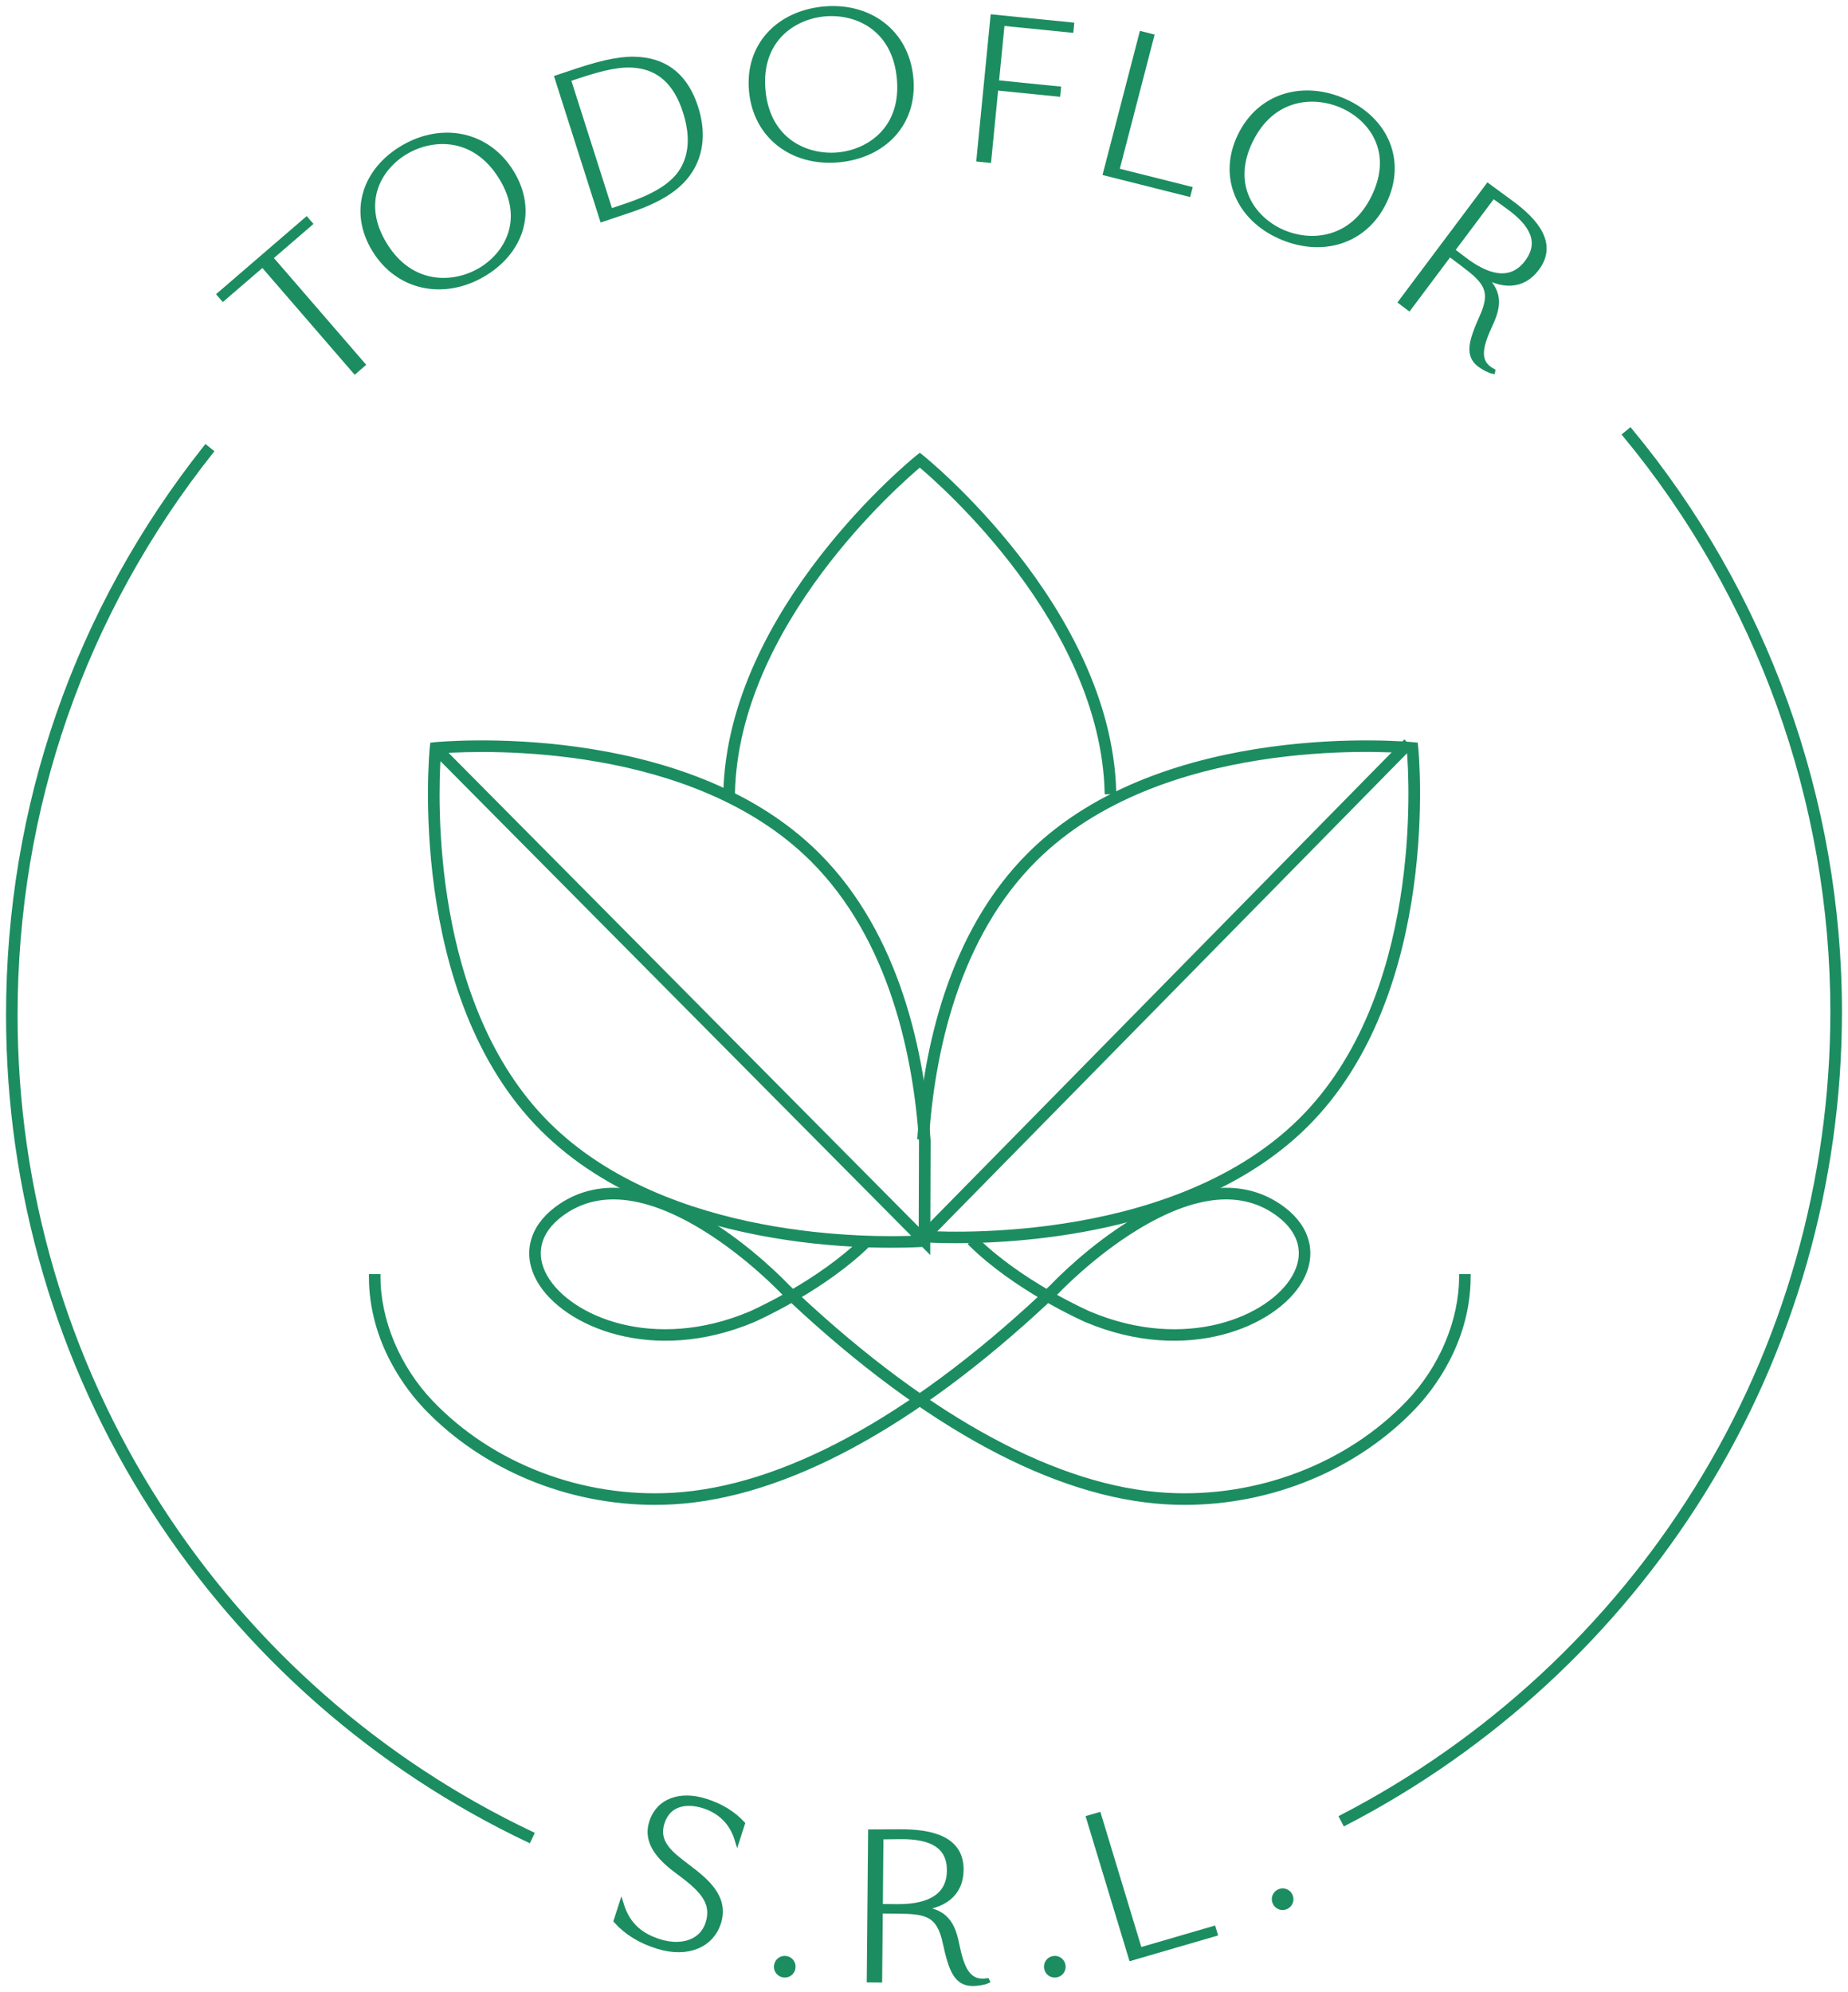 <?xml version="1.0" encoding="UTF-8"?>
<svg width="219px" height="236px" viewBox="0 0 219 236" version="1.1" xmlns="http://www.w3.org/2000/svg" xmlns:xlink="http://www.w3.org/1999/xlink">
    <!-- Generator: Sketch 57.1 (83088) - https://sketch.com -->
    <title>Group 89</title>
    <desc>Created with Sketch.</desc>
    <g id="TodoFlor" stroke="none" stroke-width="1" fill="none" fill-rule="evenodd">
        <g id="HOME" transform="translate(-611, -194)">
            <g id="herospace" transform="translate(-6, 60)">
                <g id="Group-89" transform="translate(618, 135)">
                    <path d="M158.373,215 L158,214.286 C175.255,205.352 189.8,191.915 200.063,175.428 C210.615,158.476 216.192,138.918 216.192,118.868 C216.192,93.964 207.445,69.687 191.563,50.513 L192.187,50 C208.188,69.318 217,93.777 217,118.868 C217,139.068 211.381,158.772 200.749,175.853 C190.41,192.462 175.756,206 158.373,215" id="Fill-1" fill="#1C8D61"></path>
                    <path d="M158.373,215 L158,214.286 C175.255,205.352 189.8,191.915 200.063,175.428 C210.615,158.476 216.192,138.918 216.192,118.868 C216.192,93.964 207.445,69.687 191.563,50.513 L192.187,50 C208.188,69.318 217,93.777 217,118.868 C217,139.068 211.381,158.772 200.749,175.853 C190.41,192.462 175.756,206 158.373,215 Z" id="Stroke-3" stroke="#1C8D61" stroke-width="0.567"></path>
                    <path d="M112.337,146 C109.931,146 108.474,145.89 108.41,145.885 L108.477,145.086 C108.764,145.11 137.444,147.26 153.125,131.764 C167.886,117.176 166.274,91.197 166.01,87.978 C162.75,87.717 136.464,86.124 121.703,100.712 C112.281,110.023 109.49,123.824 108.809,133.763 L108,133.709 C108.691,123.633 111.53,109.632 121.13,100.146 C137.081,84.381 166.136,87.18 166.426,87.21 L166.753,87.244 L166.787,87.567 C166.818,87.855 169.65,116.566 153.698,132.331 C141.262,144.621 120.858,146 112.337,146" id="Fill-5" fill="#1C8D61"></path>
                    <path d="M112.337,146 C109.931,146 108.474,145.89 108.41,145.885 L108.477,145.086 C108.764,145.11 137.444,147.26 153.125,131.764 C167.886,117.176 166.274,91.197 166.01,87.978 C162.75,87.717 136.464,86.124 121.703,100.712 C112.281,110.023 109.49,123.824 108.809,133.763 L108,133.709 C108.691,123.633 111.53,109.632 121.13,100.146 C137.081,84.381 166.136,87.18 166.426,87.21 L166.753,87.244 L166.787,87.567 C166.818,87.855 169.65,116.566 153.698,132.331 C141.262,144.621 120.858,146 112.337,146 Z" id="Stroke-7" stroke="#1C8D61" stroke-width="0.567"></path>
                    <polygon id="Fill-9" fill="#1C8D61" points="108.572 146 108 145.431 165.429 87 166 87.569"></polygon>
                    <polygon id="Stroke-11" stroke="#1C8D61" stroke-width="0.567" points="108.572 146 108 145.431 165.429 87 166 87.569"></polygon>
                    <path d="M51.518,87.948 L108.154,145.04 L108.19,134.157 C107.509,124.158 104.718,110.232 95.298,100.837 C81.153,86.732 56.428,87.618 51.518,87.948 L51.518,87.948 Z M50.95,88.526 C50.618,93.452 49.744,118.079 63.876,132.172 C78.002,146.261 102.667,145.897 107.638,145.668 L50.95,88.526 Z M108.959,147 L108.4,146.436 C105.848,146.603 78.571,147.971 63.303,132.745 C47.35,116.836 50.183,87.863 50.212,87.572 L50.247,87.247 L50.574,87.212 C50.865,87.182 79.918,84.357 95.871,100.266 C105.469,109.837 108.308,123.965 109,134.13 L108.959,147 Z" id="Fill-13" fill="#1C8D61"></path>
                    <path d="M51.518,87.948 L108.154,145.04 L108.19,134.157 C107.509,124.158 104.718,110.232 95.298,100.837 C81.153,86.732 56.428,87.618 51.518,87.948 Z M50.95,88.526 C50.618,93.452 49.744,118.079 63.876,132.172 C78.002,146.261 102.667,145.897 107.638,145.668 L50.95,88.526 Z M108.959,147 L108.4,146.436 C105.848,146.603 78.571,147.971 63.303,132.745 C47.35,116.836 50.183,87.863 50.212,87.572 L50.247,87.247 L50.574,87.212 C50.865,87.182 79.918,84.357 95.871,100.266 C105.469,109.837 108.308,123.965 109,134.13 L108.959,147 Z" id="Stroke-15" stroke="#1C8D61" stroke-width="0.567"></path>
                    <path d="M85.81,93 L85,92.982 C85.479,71.181 107.525,53.38 107.747,53.203 L108.002,53 L108.257,53.203 C108.479,53.379 130.402,71.081 131,92.796 L130.191,92.818 C129.637,72.728 110.454,56.077 108.002,54.031 C105.544,56.084 86.254,72.835 85.81,93" id="Fill-17" fill="#1C8D61"></path>
                    <path d="M85.81,93 L85,92.982 C85.479,71.181 107.525,53.38 107.747,53.203 L108.002,53 L108.257,53.203 C108.479,53.379 130.402,71.081 131,92.796 L130.191,92.818 C129.637,72.728 110.454,56.077 108.002,54.031 C105.544,56.084 86.254,72.835 85.81,93 Z" id="Stroke-19" stroke="#1C8D61" stroke-width="0.567"></path>
                    <path d="M71.7,140.812 C69.356,140.812 67.264,141.5 65.437,142.878 C62.738,144.911 62.074,147.617 63.615,150.301 C66.44,155.22 76.459,159.465 87.926,154.641 C87.962,154.625 89.758,153.839 92.214,152.454 C92.05,152.298 91.885,152.143 91.721,151.987 C91.667,151.929 87.626,147.678 82.358,144.459 C78.38,142.029 74.817,140.812 71.7,140.812 M139.401,177 C138.661,177 137.92,176.979 137.179,176.935 C124.052,176.17 108.739,167.911 92.826,153.029 C90.215,154.518 88.281,155.363 88.241,155.38 C76.344,160.385 65.892,155.879 62.918,150.701 C61.179,147.672 61.94,144.507 64.954,142.235 C75.738,134.107 91.619,150.709 92.291,151.419 C92.507,151.626 92.725,151.832 92.941,152.036 C95.56,150.51 98.753,148.378 101.358,145.821 L101.921,146.395 C99.331,148.937 96.178,151.063 93.552,152.609 C109.253,167.25 124.332,175.381 137.226,176.133 C148.023,176.762 158.756,172.664 165.919,165.169 C169.85,161.057 172.197,155.469 172.197,150.224 L173,150.224 C173,158.077 168.454,163.68 166.499,165.725 C159.669,172.873 149.672,177 139.401,177" id="Fill-21" fill="#1C8D61"></path>
                    <path d="M71.7,140.812 C69.356,140.812 67.264,141.5 65.437,142.878 C62.738,144.911 62.074,147.617 63.615,150.301 C66.44,155.22 76.459,159.465 87.926,154.641 C87.962,154.625 89.758,153.839 92.214,152.454 C92.05,152.298 91.885,152.143 91.721,151.987 C91.667,151.929 87.626,147.678 82.358,144.459 C78.38,142.029 74.817,140.812 71.7,140.812 Z M139.401,177 C138.661,177 137.92,176.979 137.179,176.935 C124.052,176.17 108.739,167.911 92.826,153.029 C90.215,154.518 88.281,155.363 88.241,155.38 C76.344,160.385 65.892,155.879 62.918,150.701 C61.179,147.672 61.94,144.507 64.954,142.235 C75.738,134.107 91.619,150.709 92.291,151.419 C92.507,151.626 92.725,151.832 92.941,152.036 C95.56,150.51 98.753,148.378 101.358,145.821 L101.921,146.395 C99.331,148.937 96.178,151.063 93.552,152.609 C109.253,167.25 124.332,175.381 137.226,176.133 C148.023,176.762 158.756,172.664 165.919,165.169 C169.85,161.057 172.197,155.469 172.197,150.224 L173,150.224 C173,158.077 168.454,163.68 166.499,165.725 C159.669,172.873 149.672,177 139.401,177 Z" id="Stroke-23" stroke="#1C8D61" stroke-width="0.567"></path>
                    <path d="M123.786,152.454 C126.243,153.841 128.04,154.626 128.078,154.642 C139.54,159.467 149.56,155.22 152.385,150.301 C153.927,147.618 153.262,144.912 150.563,142.878 C146.306,139.669 140.613,140.201 133.643,144.46 C128.374,147.679 124.334,151.929 124.293,151.972 C124.124,152.134 123.955,152.294 123.786,152.454 M76.599,177 C66.328,177 56.332,172.874 49.5,165.726 C47.546,163.68 43,158.077 43,150.224 L43.804,150.224 C43.804,155.47 46.15,161.057 50.081,165.17 C57.244,172.664 67.97,176.764 78.774,176.133 C91.664,175.381 106.738,167.255 122.447,152.609 C119.821,151.063 116.669,148.937 114.079,146.396 L114.642,145.822 C117.249,148.379 120.439,150.511 123.058,152.037 C123.28,151.828 123.503,151.616 123.725,151.405 C124.381,150.709 140.26,134.106 151.047,142.236 C154.06,144.508 154.821,147.673 153.082,150.702 C150.108,155.88 139.653,160.385 127.763,155.382 C127.722,155.364 125.786,154.518 123.173,153.03 C107.252,167.916 91.944,176.17 78.82,176.936 C78.08,176.979 77.338,177 76.599,177" id="Fill-25" fill="#1C8D61"></path>
                    <path d="M123.786,152.454 C126.243,153.841 128.04,154.626 128.078,154.642 C139.54,159.467 149.56,155.22 152.385,150.301 C153.927,147.618 153.262,144.912 150.563,142.878 C146.306,139.669 140.613,140.201 133.643,144.46 C128.374,147.679 124.334,151.929 124.293,151.972 C124.124,152.134 123.955,152.294 123.786,152.454 Z M76.599,177 C66.328,177 56.332,172.874 49.5,165.726 C47.546,163.68 43,158.077 43,150.224 L43.804,150.224 C43.804,155.47 46.15,161.057 50.081,165.17 C57.244,172.664 67.97,176.764 78.774,176.133 C91.664,175.381 106.738,167.255 122.447,152.609 C119.821,151.063 116.669,148.937 114.079,146.396 L114.642,145.822 C117.249,148.379 120.439,150.511 123.058,152.037 C123.28,151.828 123.503,151.616 123.725,151.405 C124.381,150.709 140.26,134.106 151.047,142.236 C154.06,144.508 154.821,147.673 153.082,150.702 C150.108,155.88 139.653,160.385 127.763,155.382 C127.722,155.364 125.786,154.518 123.173,153.03 C107.252,167.916 91.944,176.17 78.82,176.936 C78.08,176.979 77.338,177 76.599,177 Z" id="Stroke-27" stroke="#1C8D61" stroke-width="0.567"></path>
                    <polygon id="Fill-29" fill="#1C8D61" points="35.75 25.501 31.061 29.54 42 42.192 41.062 43 30.123 30.348 25.434 34.385 25 33.884 35.316 25"></polygon>
                    <polygon id="Stroke-31" stroke="#1C8D61" stroke-width="0.567" points="35.75 25.501 31.061 29.54 42 42.192 41.062 43 30.123 30.348 25.434 34.385 25 33.884 35.316 25"></polygon>
                    <path d="M58.407,20.043 C55.286,14.959 50.347,15.122 47.176,16.945 C44.005,18.768 41.475,22.899 44.595,27.982 C47.682,33.011 52.663,32.873 55.835,31.05 C59.006,29.227 61.494,25.071 58.407,20.043 M59.625,19.417 C62.452,24.02 60.737,28.932 56.153,31.568 C51.568,34.204 46.192,33.193 43.377,28.608 C40.54,23.986 42.273,19.064 46.858,16.428 C51.443,13.792 56.8,14.815 59.625,19.417" id="Fill-33" fill="#1C8D61"></path>
                    <path d="M58.407,20.043 C55.286,14.959 50.347,15.122 47.176,16.945 C44.005,18.768 41.475,22.899 44.595,27.982 C47.682,33.011 52.663,32.873 55.835,31.05 C59.006,29.227 61.494,25.071 58.407,20.043 Z M59.625,19.417 C62.452,24.02 60.737,28.932 56.153,31.568 C51.568,34.204 46.192,33.193 43.377,28.608 C40.54,23.986 42.273,19.064 46.858,16.428 C51.443,13.792 56.8,14.815 59.625,19.417 Z" id="Stroke-35" stroke="#1C8D61" stroke-width="0.567"></path>
                    <path d="M71.338,24.012 L73.09,23.425 C77.032,22.107 79.345,20.6 80.274,18.303 C80.936,16.687 81.003,14.726 80.206,12.225 C79.055,8.615 76.976,7.088 74.501,6.781 C72.67,6.542 70.614,6.97 67.36,8.058 L66.359,8.393 L71.338,24.012 Z M67.295,7.419 C70.861,6.226 73.035,5.876 74.817,6.037 C78.111,6.306 80.335,8.211 81.465,11.757 C82.262,14.257 82.165,16.56 81.196,18.515 C80.114,20.698 77.974,22.454 73.636,23.905 L70.36,25 L65,8.186 L67.295,7.419 Z" id="Fill-37" fill="#1C8D61"></path>
                    <path d="M71.338,24.012 L73.09,23.425 C77.032,22.107 79.345,20.6 80.274,18.303 C80.936,16.687 81.003,14.726 80.206,12.225 C79.055,8.615 76.976,7.088 74.501,6.781 C72.67,6.542 70.614,6.97 67.36,8.058 L66.359,8.393 L71.338,24.012 Z M67.295,7.419 C70.861,6.226 73.035,5.876 74.817,6.037 C78.111,6.306 80.335,8.211 81.465,11.757 C82.262,14.257 82.165,16.56 81.196,18.515 C80.114,20.698 77.974,22.454 73.636,23.905 L70.36,25 L65,8.186 L67.295,7.419 Z" id="Stroke-39" stroke="#1C8D61" stroke-width="0.567"></path>
                    <path d="M105.565,8.289 C105.004,2.277 100.435,0.327 96.732,0.659 C93.029,0.991 88.875,3.722 89.435,9.734 C89.99,15.681 94.585,17.673 98.288,17.341 C101.992,17.009 106.119,14.237 105.565,8.289 M106.954,8.231 C107.462,13.675 103.7,17.473 98.345,17.953 C92.992,18.433 88.552,15.215 88.046,9.793 C87.536,4.327 91.321,0.527 96.675,0.047 C102.029,-0.433 106.446,2.787 106.954,8.231" id="Fill-41" fill="#1C8D61"></path>
                    <path d="M105.565,8.289 C105.004,2.277 100.435,0.327 96.732,0.659 C93.029,0.991 88.875,3.722 89.435,9.734 C89.99,15.681 94.585,17.673 98.288,17.341 C101.992,17.009 106.119,14.237 105.565,8.289 Z M106.954,8.231 C107.462,13.675 103.7,17.473 98.345,17.953 C92.992,18.433 88.552,15.215 88.046,9.793 C87.536,4.327 91.321,0.527 96.675,0.047 C102.029,-0.433 106.446,2.787 106.954,8.231 Z" id="Stroke-43" stroke="#1C8D61" stroke-width="0.567"></path>
                    <polygon id="Fill-45" fill="#1C8D61" points="115 17.881 116.657 1 126 1.94 125.937 2.583 117.78 1.763 117.091 8.777 124.444 9.516 124.381 10.16 117.028 9.42 116.187 18"></polygon>
                    <polygon id="Stroke-47" stroke="#1C8D61" stroke-width="0.567" points="115 17.881 116.657 1 126 1.94 125.937 2.583 117.78 1.763 117.091 8.777 124.444 9.516 124.381 10.16 117.028 9.42 116.187 18"></polygon>
                    <polygon id="Fill-49" fill="#1C8D61" points="135.485 3.301 131.359 19.197 140 21.37 139.836 22 130 19.527 134.291 3"></polygon>
                    <polygon id="Stroke-51" stroke="#1C8D61" stroke-width="0.567" points="135.485 3.301 131.359 19.197 140 21.37 139.836 22 130 19.527 134.291 3"></polygon>
                    <path d="M161.821,22.291 C164.413,16.918 161.47,13.056 158.107,11.547 C154.742,10.039 149.762,10.349 147.17,15.721 C144.605,21.035 147.549,24.946 150.914,26.454 C154.278,27.963 159.257,27.605 161.821,22.291 M163.05,22.914 C160.702,27.778 155.514,29.182 150.65,27.001 C145.786,24.82 143.604,19.944 145.941,15.099 C148.298,10.215 153.506,8.819 158.37,11 C163.234,13.181 165.396,18.048 163.05,22.914" id="Fill-53" fill="#1C8D61"></path>
                    <path d="M161.821,22.291 C164.413,16.918 161.47,13.056 158.107,11.547 C154.742,10.039 149.762,10.349 147.17,15.721 C144.605,21.035 147.549,24.946 150.914,26.454 C154.278,27.963 159.257,27.605 161.821,22.291 Z M163.05,22.914 C160.702,27.778 155.514,29.182 150.65,27.001 C145.786,24.82 143.604,19.944 145.941,15.099 C148.298,10.215 153.506,8.819 158.37,11 C163.234,13.181 165.396,18.048 163.05,22.914 Z" id="Stroke-55" stroke="#1C8D61" stroke-width="0.567"></path>
                    <path d="M171.114,28.662 L172.635,29.809 C174.837,31.469 177.86,32.871 179.962,30.066 C181.683,27.77 180.693,25.625 177.705,23.481 L175.949,22.211 L171.114,28.662 Z M178.007,22.968 C181.07,25.195 183.309,27.899 181.129,30.809 C179.434,33.07 176.89,33.072 174.229,31.258 C176.593,33.177 176.879,34.765 175.63,37.417 C174.46,39.964 173.885,41.862 175.913,42.952 L175.904,43 C175.502,42.917 174.776,42.534 174.357,42.218 C172.854,41.084 173.311,39.453 174.604,36.561 C176.059,33.378 175.015,32.289 172.358,30.286 L170.786,29.1 L165.978,35.515 L165,34.778 L175.325,21 L178.007,22.968 Z" id="Fill-57" fill="#1C8D61"></path>
                    <path d="M171.114,28.662 L172.635,29.809 C174.837,31.469 177.86,32.871 179.962,30.066 C181.683,27.77 180.693,25.625 177.705,23.481 L175.949,22.211 L171.114,28.662 Z M178.007,22.968 C181.07,25.195 183.309,27.899 181.129,30.809 C179.434,33.07 176.89,33.072 174.229,31.258 C176.593,33.177 176.879,34.765 175.63,37.417 C174.46,39.964 173.885,41.862 175.913,42.952 L175.904,43 C175.502,42.917 174.776,42.534 174.357,42.218 C172.854,41.084 173.311,39.453 174.604,36.561 C176.059,33.378 175.015,32.289 172.358,30.286 L170.786,29.1 L165.978,35.515 L165,34.778 L175.325,21 L178.007,22.968 Z" id="Stroke-59" stroke="#1C8D61" stroke-width="0.567"></path>
                    <path d="M61.659,217 C43.487,208.378 28.1,194.838 17.164,177.843 C5.935,160.395 0,140.14 0,119.269 C0,94.551 8.087,71.29 23.387,52 L24.013,52.501 C8.827,71.647 0.8,94.735 0.8,119.269 C0.8,139.985 6.69,160.089 17.835,177.406 C28.691,194.276 43.963,207.715 62,216.274 L61.659,217 Z" id="Fill-61" fill="#1C8D61"></path>
                    <path d="M61.659,217 C43.487,208.378 28.1,194.838 17.164,177.843 C5.935,160.395 0,140.14 0,119.269 C0,94.551 8.087,71.29 23.387,52 L24.013,52.501 C8.827,71.647 0.8,94.735 0.8,119.269 C0.8,139.985 6.69,160.089 17.835,177.406 C28.691,194.276 43.963,207.715 62,216.274 L61.659,217 Z" id="Stroke-63" stroke="#1C8D61" stroke-width="0.567"></path>
                    <path d="M72.632,224.606 C73.431,227.194 75.107,228.383 77.195,229.029 C79.929,229.873 82.212,228.955 82.878,226.889 C83.604,224.634 82.494,223.156 80.065,221.294 L79.075,220.547 C76.386,218.534 75.62,216.722 76.217,214.867 C77.059,212.253 79.68,211.463 82.543,212.348 C84.524,212.959 85.946,213.908 87,215.045 L86.368,217.005 C85.696,214.758 84.162,213.496 82.331,212.931 C80.48,212.359 78.243,212.549 77.475,214.931 C76.837,216.913 77.965,218.188 79.708,219.537 L80.561,220.195 C82.614,221.755 85.145,223.742 84.161,226.799 C83.326,229.392 80.556,230.716 76.961,229.605 C74.874,228.96 73.236,227.944 72,226.566 L72.632,224.606 Z" id="Fill-65" fill="#1C8D61"></path>
                    <path d="M72.632,224.606 C73.431,227.194 75.107,228.383 77.195,229.029 C79.929,229.873 82.212,228.955 82.878,226.889 C83.604,224.634 82.494,223.156 80.065,221.294 L79.075,220.547 C76.386,218.534 75.62,216.722 76.217,214.867 C77.059,212.253 79.68,211.463 82.543,212.348 C84.524,212.959 85.946,213.908 87,215.045 L86.368,217.005 C85.696,214.758 84.162,213.496 82.331,212.931 C80.48,212.359 78.243,212.549 77.475,214.931 C76.837,216.913 77.965,218.188 79.708,219.537 L80.561,220.195 C82.614,221.755 85.145,223.742 84.161,226.799 C83.326,229.392 80.556,230.716 76.961,229.605 C74.874,228.96 73.236,227.944 72,226.566 L72.632,224.606 Z" id="Stroke-67" stroke="#1C8D61" stroke-width="0.567"></path>
                    <path d="M92.163,231.014 C92.715,231.105 93.077,231.611 92.986,232.163 C92.895,232.715 92.389,233.077 91.837,232.986 C91.285,232.895 90.923,232.388 91.014,231.837 C91.106,231.285 91.611,230.923 92.163,231.014" id="Fill-69" fill="#1C8D61"></path>
                    <path d="M92.163,231.014 C92.715,231.105 93.077,231.611 92.986,232.163 C92.895,232.715 92.389,233.077 91.837,232.986 C91.285,232.895 90.923,232.388 91.014,231.837 C91.106,231.285 91.611,230.923 92.163,231.014 Z" id="Stroke-71" stroke="#1C8D61" stroke-width="0.567"></path>
                    <path d="M103.336,224.852 L105.288,224.869 C108.114,224.895 111.463,224.21 111.496,220.635 C111.523,217.708 109.401,216.55 105.632,216.605 L103.41,216.63 L103.336,224.852 Z M105.57,216.001 C109.452,215.969 112.944,216.827 112.911,220.536 C112.884,223.418 110.784,224.964 107.485,225.091 C110.602,225.23 111.803,226.359 112.382,229.29 C112.963,232.089 113.642,233.995 115.978,233.658 L116,233.703 C115.617,233.879 114.785,234.005 114.247,234 C112.317,233.983 111.705,232.369 111.014,229.212 C110.284,225.719 108.76,225.459 105.349,225.429 L103.331,225.411 L103.256,233.589 L102,233.577 L102.159,216.015 L105.57,216.001 Z" id="Fill-73" fill="#1C8D61"></path>
                    <path d="M103.336,224.852 L105.288,224.869 C108.114,224.895 111.463,224.21 111.496,220.635 C111.523,217.708 109.401,216.55 105.632,216.605 L103.41,216.63 L103.336,224.852 Z M105.57,216.001 C109.452,215.969 112.944,216.827 112.911,220.536 C112.884,223.418 110.784,224.964 107.485,225.091 C110.602,225.23 111.803,226.359 112.382,229.29 C112.963,232.089 113.642,233.995 115.978,233.658 L116,233.703 C115.617,233.879 114.785,234.005 114.247,234 C112.317,233.983 111.705,232.369 111.014,229.212 C110.284,225.719 108.76,225.459 105.349,225.429 L103.331,225.411 L103.256,233.589 L102,233.577 L102.159,216.015 L105.57,216.001 Z" id="Stroke-75" stroke="#1C8D61" stroke-width="0.567"></path>
                    <path d="M123.85,231.012 C124.403,230.927 124.904,231.296 124.988,231.849 C125.072,232.403 124.704,232.904 124.151,232.988 C123.598,233.072 123.097,232.703 123.012,232.15 C122.927,231.597 123.297,231.096 123.85,231.012" id="Fill-77" fill="#1C8D61"></path>
                    <path d="M123.85,231.012 C124.403,230.927 124.904,231.296 124.988,231.849 C125.072,232.403 124.704,232.904 124.151,232.988 C123.598,233.072 123.097,232.703 123.012,232.15 C122.927,231.597 123.297,231.096 123.85,231.012 Z" id="Stroke-79" stroke="#1C8D61" stroke-width="0.567"></path>
                    <polygon id="Fill-81" fill="#1C8D61" points="129.209 214 134.065 230.014 142.809 227.468 143 228.103 133.048 231 128 214.352"></polygon>
                    <polygon id="Stroke-83" stroke="#1C8D61" stroke-width="0.567" points="129.209 214 134.065 230.014 142.809 227.468 143 228.103 133.048 231 128 214.352"></polygon>
                    <path d="M150.583,223.094 C151.09,222.861 151.673,223.076 151.906,223.583 C152.139,224.09 151.924,224.672 151.417,224.906 C150.91,225.14 150.328,224.924 150.094,224.417 C149.861,223.91 150.076,223.328 150.583,223.094" id="Fill-85" fill="#1C8D61"></path>
                    <path d="M150.583,223.094 C151.09,222.861 151.673,223.076 151.906,223.583 C152.139,224.09 151.924,224.672 151.417,224.906 C150.91,225.14 150.328,224.924 150.094,224.417 C149.861,223.91 150.076,223.328 150.583,223.094 Z" id="Stroke-87" stroke="#1C8D61" stroke-width="0.567"></path>
                </g>
            </g>
        </g>
    </g>
</svg>